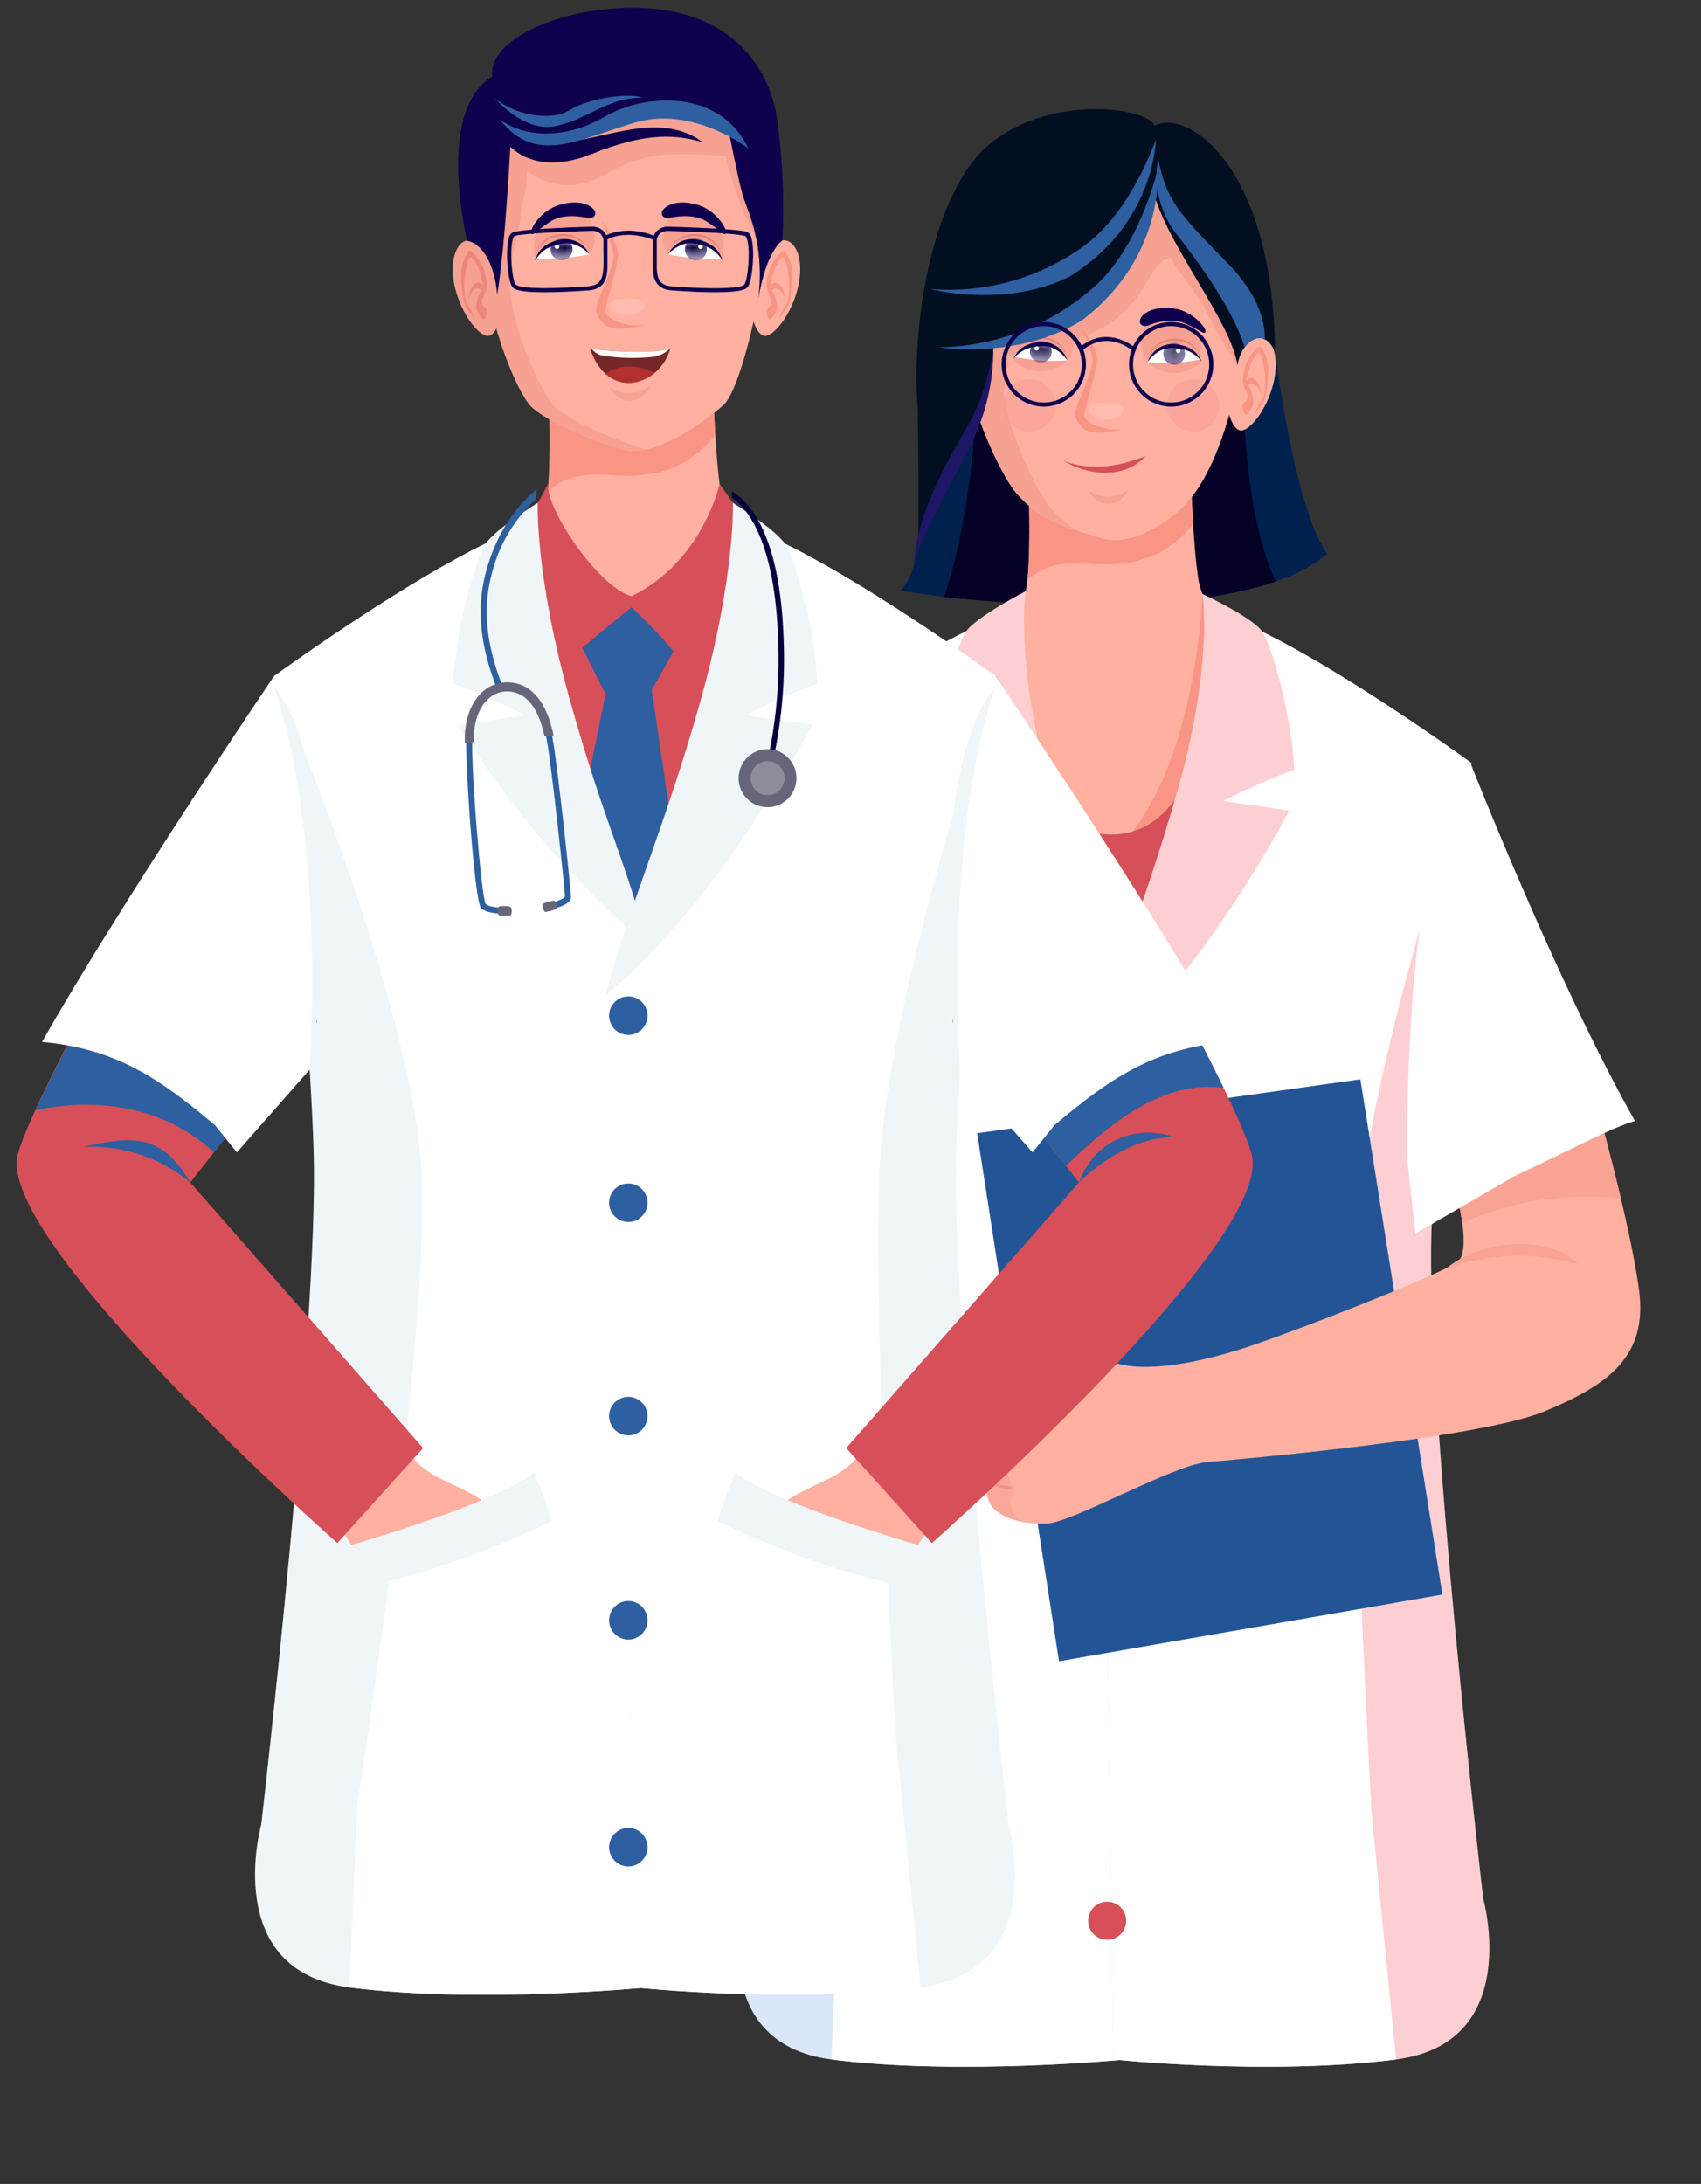 <svg width="134" height="172" viewBox="0 0 134 172" fill="none" xmlns="http://www.w3.org/2000/svg">
<rect x="0" y="0" width="134" height="172" fill="#333333" stroke="none"/>
<path d="M100.445 27.735C100.445 27.735 101.894 39.776 104.551 43.633C97.712 49.445 76.87 47.346 73.892 46.941L70.915 46.539C70.915 46.539 73.412 44.661 72.768 34.096C72.124 23.532 74.617 19.498 76.146 19.647C77.674 19.796 80.972 14.241 80.972 14.241C80.972 14.241 90.873 7.803 100.445 27.735Z" fill="#00214D"/>
<path d="M100.499 45.792C97.981 40.458 98.009 31.744 98.009 31.744C98.009 31.744 85.263 28.794 76.799 29.986C77.147 33.345 76.107 42.087 74.366 47.016C77.884 47.422 92.127 48.69 100.499 45.792Z" fill="#050026"/>
<path d="M93.805 37.211C93.805 37.211 93.969 42.99 94.409 45.639C94.849 48.289 97.186 49.758 97.186 49.758C97.186 49.758 98.731 68.056 87.718 68.056C77.585 68.056 78.277 49.352 78.277 49.352C78.277 49.352 80.611 48.786 80.931 45.8C81.251 42.814 81.011 37.805 81.011 37.805L93.805 37.211Z" fill="#FFB0A0"/>
<path d="M94.727 46.779C94.727 46.779 94.375 59.471 88.724 66.13C91.274 68.835 94.131 65.648 94.131 65.648C94.131 65.648 96.544 49.376 94.727 46.779Z" fill="#F99585"/>
<path d="M93.986 41.192C93.858 39.085 93.806 37.211 93.806 37.211L81 37.817C81 37.817 81.236 42.706 80.932 45.704C83.997 42.934 86.935 45.704 91.337 43.52C92.113 43.143 93.666 41.907 93.986 41.192Z" fill="#F99585"/>
<path d="M76.54 28.465C76.54 28.384 75.952 26.554 74.824 26.458C73.695 26.361 73.107 28.128 73.623 30.199C74.139 32.27 75.44 33.855 76.128 33.907C76.817 33.959 77.189 32.402 77.189 32.402L76.54 28.465Z" fill="#F7A192"/>
<path d="M75.123 32.659C75.005 32.376 74.837 32.116 74.627 31.893C74.226 31.435 74.102 29.99 74.09 29.167C74.078 28.498 74.287 27.844 74.683 27.305C74.911 27.084 75.847 28.457 75.919 28.874C75.991 29.292 76.259 29.99 75.919 30.632C75.579 31.274 75.719 31.491 75.987 31.728C76.255 31.965 76.059 32.366 75.919 32.571C75.779 32.776 75.575 32.406 75.335 31.985C75.095 31.563 75.527 30.536 75.631 30.379C75.735 30.223 74.927 29.834 74.643 31.182C74.615 30.472 75.139 29.247 75.803 29.978C75.591 28.678 75.219 28.1 74.943 27.831C74.667 27.562 74.483 28.429 74.379 29.28C74.274 30.131 74.338 31.23 74.603 31.511C74.865 31.847 75.043 32.24 75.123 32.659Z" fill="#ED867C"/>
<path d="M97.395 28.465C97.395 28.384 97.984 26.554 99.112 26.458C100.241 26.361 100.829 28.128 100.313 30.199C99.796 32.27 98.496 33.855 97.808 33.907C97.119 33.959 96.747 32.402 96.747 32.402L97.395 28.465Z" fill="#FFB0A0"/>
<path d="M98.874 32.659C98.992 32.376 99.16 32.116 99.37 31.893C99.77 31.435 99.894 29.99 99.906 29.167C99.918 28.498 99.71 27.844 99.314 27.305C99.086 27.084 98.149 28.457 98.077 28.874C98.005 29.292 97.737 29.99 98.077 30.632C98.418 31.274 98.278 31.491 98.009 31.728C97.741 31.965 97.937 32.366 98.077 32.571C98.218 32.776 98.421 32.406 98.662 31.985C98.902 31.563 98.47 30.536 98.365 30.379C98.261 30.223 99.07 29.834 99.354 31.182C99.382 30.472 98.858 29.247 98.193 29.978C98.406 28.678 98.778 28.1 99.054 27.831C99.33 27.562 99.514 28.429 99.618 29.28C99.722 30.131 99.658 31.23 99.394 31.511C99.132 31.847 98.953 32.24 98.874 32.659Z" fill="#F99585"/>
<path d="M76.512 16.898C76.512 16.898 76.832 24.163 76.296 27.658C75.76 31.154 78.837 37.291 79.866 38.596C81.802 41.072 84.448 41.699 86.809 42.401C89.17 43.103 92.512 40.996 93.988 39.017C96.49 35.666 97.59 29.862 97.698 28.357C97.806 26.852 96.358 20.289 96.626 16.468C96.894 12.647 89.118 11.732 84.932 12.378C80.746 13.024 76.464 15.501 76.512 16.898Z" fill="#FFB0A0"/>
<path d="M82.608 39.824C81.576 38.507 78.498 32.382 79.038 28.886C79.579 25.39 79.25 18.125 79.25 18.125C79.202 16.729 83.488 14.252 87.674 13.606C90.235 13.251 92.84 13.387 95.35 14.007C93.013 12.261 88.003 11.892 84.945 12.366C80.763 13.012 76.477 15.488 76.541 16.885C76.541 16.885 76.861 24.15 76.325 27.646C75.789 31.142 78.866 37.279 79.895 38.584C81.303 40.386 83.096 41.205 84.861 41.794C83.997 41.28 83.234 40.612 82.608 39.824Z" fill="#F7A192"/>
<g opacity="0.31">
<path d="M96.047 31.932C96.048 32.341 95.928 32.741 95.702 33.082C95.476 33.422 95.154 33.688 94.778 33.845C94.401 34.002 93.987 34.043 93.586 33.964C93.186 33.885 92.819 33.688 92.53 33.399C92.242 33.11 92.045 32.742 91.965 32.341C91.885 31.94 91.926 31.524 92.082 31.146C92.237 30.768 92.502 30.445 92.841 30.218C93.18 29.991 93.578 29.869 93.986 29.869C94.532 29.869 95.056 30.086 95.442 30.473C95.828 30.86 96.046 31.385 96.047 31.932Z" fill="#F49292"/>
</g>
<g opacity="0.31">
<path d="M81.112 34.004C82.251 34.004 83.173 33.078 83.173 31.936C83.173 30.795 82.251 29.869 81.112 29.869C79.974 29.869 79.051 30.795 79.051 31.936C79.051 33.078 79.974 34.004 81.112 34.004Z" fill="#F49292"/>
</g>
<path d="M90.4 28.518C90.026 27.993 89.856 27.349 89.924 26.707C90.064 25.692 90.348 24.865 92.097 25.102C93.845 25.339 94.898 25.648 94.55 28.341C94.194 27.887 93.165 28.192 92.449 28.1C91.732 28.008 90.4 28.518 90.4 28.518Z" fill="#F7A192"/>
<path d="M84.082 28.381C84.276 28.152 84.419 27.884 84.504 27.596C84.588 27.308 84.61 27.005 84.57 26.707C84.426 25.691 84.146 24.865 82.397 25.101C80.648 25.338 79.596 25.434 79.932 28.128C80.288 27.674 81.328 28.192 82.045 28.1C82.734 28.09 83.421 28.185 84.082 28.381Z" fill="#F7A192"/>
<path d="M96.624 16.468C96.636 16.277 96.628 16.087 96.6 15.898C95.794 14.815 94.807 13.881 93.683 13.136C91.106 12.161 87.396 11.996 84.93 12.378C80.749 13.024 76.462 15.501 76.526 16.897C76.526 16.897 76.847 24.162 76.31 27.658C76.244 28.137 76.231 28.621 76.27 29.103C76.358 29.685 76.442 30.251 76.526 30.793C76.802 31.977 77.173 33.136 77.635 34.261C78.767 32.379 79.386 30.233 79.432 28.035C82.077 27.778 84.644 26.995 86.984 25.732C90.485 23.725 90.529 20.441 92.278 20.313C92.398 20.959 94.463 23.235 95.311 25.049C95.943 26.348 96.672 27.598 97.493 28.786C97.493 28.786 97.493 27.474 97.448 25.74C97.092 23.054 96.44 19.105 96.624 16.468Z" fill="#F7A192"/>
<path d="M79.807 28.268C79.807 28.268 80.207 28.983 81.612 29.223C82.06 29.274 82.514 29.225 82.941 29.079C83.368 28.934 83.757 28.695 84.081 28.381L81.532 27.927L80.151 27.855C80.014 27.972 79.898 28.112 79.807 28.268Z" fill="#F7A192"/>
<path d="M94.661 28.405C94.661 28.405 94.26 29.119 92.856 29.36C92.408 29.411 91.955 29.362 91.529 29.216C91.103 29.07 90.714 28.832 90.391 28.517L92.936 28.064L94.317 27.991C94.453 28.109 94.57 28.249 94.661 28.405Z" fill="#F7A192"/>
<path d="M90.398 25.659C90.398 25.659 92.07 24.892 93.359 25.47C94.648 26.048 94.844 26.381 94.96 26.141C95.076 25.9 94.015 24.487 92.427 24.286C90.838 24.086 90.025 24.688 89.845 25.089C89.665 25.49 89.974 25.775 90.398 25.659Z" fill="#0E004D"/>
<path d="M84.099 25.471C84.099 25.471 82.33 24.965 81.142 25.732C79.953 26.498 79.817 26.863 79.653 26.643C79.489 26.422 80.337 24.865 81.878 24.423C83.419 23.982 84.303 24.463 84.551 24.825C84.799 25.186 84.531 25.503 84.099 25.471Z" fill="#0E004D"/>
<path d="M90.401 28.517C90.589 28.14 90.878 27.823 91.236 27.602C91.593 27.381 92.005 27.264 92.426 27.265C92.841 27.242 93.255 27.327 93.628 27.513C94.001 27.699 94.319 27.978 94.551 28.325C94.551 28.325 93.526 28.505 92.59 28.569C91.86 28.598 91.129 28.581 90.401 28.517Z" fill="white"/>
<mask id="mask0_796_22800" style="mask-type:luminance" maskUnits="userSpaceOnUse" x="90" y="27" width="5" height="2">
<path d="M90.397 28.517C90.585 28.14 90.874 27.823 91.232 27.602C91.59 27.381 92.002 27.264 92.422 27.265C92.838 27.242 93.252 27.327 93.624 27.513C93.997 27.699 94.315 27.979 94.547 28.325C94.547 28.325 93.523 28.505 92.586 28.57C91.856 28.598 91.125 28.581 90.397 28.517Z" fill="white"/>
</mask>
<g mask="url(#mask0_796_22800)">
<path d="M93.341 27.71C93.373 27.877 93.354 28.05 93.287 28.206C93.22 28.363 93.109 28.496 92.967 28.588C92.825 28.681 92.659 28.73 92.489 28.728C92.32 28.726 92.154 28.673 92.015 28.577C91.875 28.481 91.767 28.345 91.704 28.187C91.641 28.029 91.626 27.856 91.662 27.69C91.697 27.523 91.781 27.371 91.903 27.253C92.024 27.134 92.178 27.055 92.345 27.024C92.455 27.003 92.569 27.004 92.678 27.027C92.788 27.051 92.893 27.096 92.985 27.159C93.078 27.223 93.157 27.305 93.218 27.399C93.279 27.494 93.321 27.599 93.341 27.71Z" fill="#0E004D"/>
<path d="M92.905 27.782C92.918 27.86 92.907 27.939 92.875 28.011C92.843 28.082 92.79 28.142 92.724 28.184C92.658 28.226 92.581 28.248 92.503 28.247C92.425 28.245 92.349 28.221 92.284 28.177C92.22 28.133 92.169 28.07 92.14 27.998C92.11 27.925 92.102 27.845 92.117 27.768C92.132 27.692 92.169 27.621 92.224 27.565C92.279 27.509 92.349 27.47 92.425 27.453C92.478 27.442 92.533 27.441 92.587 27.451C92.64 27.462 92.691 27.483 92.736 27.514C92.781 27.545 92.819 27.584 92.848 27.631C92.877 27.677 92.897 27.728 92.905 27.782Z" fill="#05002D"/>
<path d="M93 27.59C93.007 27.625 93.003 27.661 92.989 27.694C92.975 27.727 92.951 27.755 92.921 27.775C92.891 27.794 92.856 27.804 92.821 27.804C92.785 27.803 92.75 27.792 92.721 27.772C92.692 27.751 92.669 27.723 92.656 27.689C92.643 27.656 92.64 27.619 92.647 27.584C92.655 27.549 92.673 27.518 92.699 27.493C92.725 27.468 92.757 27.451 92.792 27.445C92.815 27.441 92.839 27.441 92.862 27.446C92.885 27.45 92.907 27.46 92.927 27.473C92.946 27.487 92.963 27.504 92.975 27.524C92.988 27.544 92.997 27.566 93 27.59Z" fill="white"/>
</g>
<path d="M90.401 28.517C90.55 28.089 90.831 27.72 91.201 27.461C91.586 27.194 92.052 27.07 92.518 27.112C92.972 27.128 93.417 27.252 93.814 27.473C94.01 27.591 94.183 27.741 94.327 27.919C94.464 28.092 94.581 28.28 94.675 28.481C94.408 28.147 94.074 27.873 93.695 27.678C93.315 27.514 92.907 27.424 92.494 27.413C92.09 27.375 91.685 27.459 91.329 27.654C90.959 27.868 90.642 28.163 90.401 28.517Z" fill="#0E004D"/>
<path d="M90.513 28.035C90.644 27.643 90.9 27.305 91.242 27.072C91.584 26.83 91.988 26.691 92.406 26.671C92.823 26.646 93.238 26.736 93.607 26.932C93.973 27.122 94.265 27.428 94.439 27.803C94.221 27.469 93.913 27.204 93.551 27.04C93.194 26.881 92.804 26.81 92.414 26.831C92.025 26.847 91.645 26.959 91.31 27.156C90.969 27.371 90.694 27.675 90.513 28.035Z" fill="#DD857A"/>
<path d="M84.082 28.381C83.901 28.001 83.618 27.679 83.264 27.452C82.911 27.225 82.501 27.102 82.081 27.096C81.666 27.065 81.251 27.142 80.875 27.32C80.499 27.498 80.175 27.771 79.936 28.112C79.936 28.112 80.96 28.312 81.897 28.393C82.625 28.436 83.355 28.432 84.082 28.381Z" fill="white"/>
<mask id="mask1_796_22800" style="mask-type:luminance" maskUnits="userSpaceOnUse" x="79" y="27" width="6" height="2">
<path d="M84.084 28.38C83.903 28 83.62 27.678 83.267 27.451C82.913 27.224 82.503 27.101 82.083 27.096C81.669 27.064 81.253 27.141 80.877 27.319C80.501 27.497 80.177 27.77 79.938 28.111C79.938 28.111 80.963 28.312 81.899 28.392C82.627 28.436 83.357 28.432 84.084 28.38Z" fill="white"/>
</mask>
<g mask="url(#mask1_796_22800)">
<path d="M81.156 27.521C81.123 27.687 81.139 27.86 81.203 28.017C81.267 28.174 81.376 28.309 81.516 28.404C81.657 28.499 81.822 28.55 81.991 28.551C82.16 28.552 82.326 28.502 82.467 28.409C82.609 28.315 82.719 28.182 82.785 28.026C82.85 27.869 82.868 27.697 82.837 27.53C82.805 27.363 82.724 27.21 82.605 27.089C82.486 26.968 82.335 26.885 82.169 26.851C81.946 26.806 81.714 26.851 81.525 26.977C81.335 27.102 81.203 27.298 81.156 27.521Z" fill="#0E004D"/>
<path d="M81.592 27.61C81.58 27.663 81.578 27.718 81.588 27.771C81.597 27.825 81.618 27.876 81.648 27.922C81.678 27.967 81.717 28.006 81.762 28.036C81.808 28.066 81.859 28.086 81.912 28.095C82.018 28.117 82.129 28.096 82.219 28.036C82.309 27.976 82.373 27.883 82.394 27.776C82.416 27.67 82.395 27.559 82.335 27.468C82.275 27.378 82.182 27.314 82.076 27.293C82.023 27.28 81.969 27.279 81.916 27.288C81.862 27.298 81.812 27.318 81.766 27.347C81.721 27.377 81.682 27.416 81.652 27.461C81.622 27.506 81.602 27.556 81.592 27.61Z" fill="#05002D"/>
<path d="M81.488 27.405C81.483 27.428 81.483 27.452 81.487 27.476C81.491 27.499 81.5 27.521 81.513 27.541C81.526 27.561 81.543 27.578 81.563 27.591C81.583 27.604 81.605 27.613 81.628 27.617C81.675 27.627 81.724 27.618 81.763 27.591C81.803 27.565 81.831 27.524 81.84 27.477C81.85 27.43 81.84 27.382 81.814 27.342C81.788 27.302 81.747 27.274 81.7 27.264C81.654 27.255 81.605 27.264 81.565 27.291C81.526 27.317 81.498 27.358 81.488 27.405Z" fill="white"/>
</g>
<path d="M84.081 28.381C83.94 27.951 83.667 27.578 83.301 27.313C82.921 27.039 82.459 26.907 81.992 26.94C81.538 26.945 81.091 27.061 80.692 27.277C80.494 27.391 80.317 27.537 80.167 27.71C80.029 27.884 79.908 28.071 79.807 28.268C80.083 27.946 80.422 27.685 80.804 27.502C81.185 27.347 81.593 27.265 82.004 27.261C82.407 27.23 82.81 27.321 83.161 27.522C83.526 27.738 83.84 28.031 84.081 28.381Z" fill="#0E004D"/>
<path d="M83.978 27.899C83.853 27.505 83.605 27.161 83.27 26.92C82.928 26.68 82.526 26.541 82.109 26.518C81.695 26.488 81.281 26.57 80.909 26.755C80.539 26.94 80.241 27.242 80.06 27.614C80.286 27.285 80.599 27.026 80.965 26.867C81.323 26.713 81.713 26.648 82.101 26.679C82.491 26.703 82.869 26.823 83.202 27.028C83.535 27.242 83.804 27.543 83.978 27.899Z" fill="#DD857A"/>
<path d="M85.703 38.563C85.703 38.563 87.027 39.795 88.904 38.563C88.116 40.177 86.287 39.916 85.703 38.563Z" fill="#F7A192"/>
<path d="M85.106 25.671C85.106 25.671 86.35 27.209 86.406 28.172C86.462 29.135 85.466 32.009 85.414 32.663C85.362 33.317 87.014 33.984 88.495 33.811C86.19 34.245 85.518 34.172 84.894 33.197C84.269 32.222 85.43 31.355 86.094 28.477C86.138 27.915 85.106 25.671 85.106 25.671Z" fill="#F99585"/>
<path d="M88.497 32.262C88.497 32.695 87.893 33.065 87.144 33.065C86.396 33.065 85.788 32.715 85.788 32.262C85.788 31.808 86.396 31.724 87.144 31.724C87.893 31.724 88.497 31.832 88.497 32.262Z" fill="#FFBBB0"/>
<path d="M90.952 9.901C90.308 8.368 82.34 7.397 77.674 11.595C73.708 15.163 71.715 24.796 72.303 32.366V32.386C72.375 36.605 72.347 43.243 72.347 43.243C72.347 43.243 72.347 40.51 75.389 36.312C77.754 33.049 78.19 28.934 78.262 27.265C89.788 26.245 90.952 15.388 90.952 15.388C92.153 19.558 96.983 25.37 97.491 28.786C97.707 26.984 99.524 25.539 100.445 27.734C100.293 13.048 93.525 8.517 90.952 9.901Z" fill="#020F21"/>
<path d="M91.233 12.491C91.036 13.57 91.077 14.681 91.354 15.743C91.63 16.805 92.136 17.794 92.834 18.64C94.947 21.321 97.276 24.765 98.037 27.333C98.477 26.743 99.097 26.442 99.637 26.747C99.669 25.571 99.293 23.36 96.708 20.727C92.89 16.821 91.89 15.826 91.233 12.491Z" fill="#2D5FA1"/>
<path d="M83.694 36.235C83.694 36.235 86.154 37.586 90.232 35.924C88.525 37.84 85.471 37.389 83.694 36.235Z" fill="#D74F58"/>
<path d="M91.217 13.261C91.217 13.261 91.862 20.181 85.262 25.206C81.144 27.791 76.142 27.638 73.945 27.361C78.525 27.288 82.923 25.551 86.323 22.473C89.888 19.205 91.217 13.261 91.217 13.261Z" fill="#2D5FA1"/>
<path d="M91.061 10.961C91.061 10.961 91.009 17.628 84.23 21.798C80.052 23.865 75.293 23.235 73.221 22.757C77.599 23.132 81.965 21.9 85.506 19.29C89.224 16.504 91.061 10.961 91.061 10.961Z" fill="#2D5FA1"/>
<path d="M78.251 27.51C78.255 30.073 77.667 32.602 76.534 34.899C74.641 38.732 72.46 42.349 71.98 44.596C72.108 42.044 72.992 39.579 74.641 36.392C76.29 33.205 77.394 32.342 78.251 27.51Z" fill="#201668"/>
<path d="M92.261 32.025C91.605 32.025 90.962 31.83 90.416 31.464C89.87 31.098 89.444 30.577 89.193 29.969C88.941 29.36 88.876 28.69 89.004 28.044C89.132 27.398 89.448 26.804 89.913 26.338C90.377 25.872 90.969 25.555 91.614 25.426C92.258 25.298 92.926 25.364 93.533 25.616C94.14 25.868 94.658 26.295 95.023 26.843C95.388 27.391 95.583 28.035 95.583 28.694C95.582 29.577 95.232 30.424 94.609 31.048C93.986 31.673 93.142 32.024 92.261 32.025ZM92.261 25.683C91.668 25.683 91.087 25.859 90.593 26.189C90.099 26.519 89.713 26.989 89.486 27.539C89.258 28.089 89.198 28.694 89.313 29.279C89.429 29.863 89.714 30.4 90.134 30.821C90.553 31.242 91.088 31.529 91.671 31.646C92.253 31.762 92.856 31.703 93.405 31.475C93.954 31.248 94.423 30.862 94.753 30.367C95.083 29.872 95.259 29.289 95.259 28.694C95.258 27.896 94.942 27.132 94.38 26.568C93.818 26.004 93.057 25.686 92.261 25.683Z" fill="#0E004D"/>
<path d="M82.228 32.025C81.571 32.025 80.929 31.83 80.383 31.464C79.837 31.098 79.411 30.577 79.159 29.969C78.908 29.36 78.842 28.69 78.97 28.044C79.099 27.398 79.415 26.804 79.879 26.338C80.344 25.872 80.936 25.555 81.58 25.426C82.224 25.298 82.892 25.364 83.499 25.616C84.106 25.868 84.625 26.295 84.99 26.843C85.355 27.391 85.55 28.035 85.55 28.694C85.549 29.577 85.198 30.424 84.576 31.048C83.953 31.673 83.109 32.024 82.228 32.025ZM82.228 25.683C81.634 25.683 81.054 25.859 80.559 26.189C80.065 26.519 79.68 26.989 79.452 27.539C79.225 28.089 79.165 28.694 79.28 29.279C79.395 29.863 79.681 30.4 80.1 30.821C80.52 31.242 81.055 31.529 81.637 31.646C82.219 31.762 82.823 31.703 83.372 31.475C83.921 31.248 84.389 30.862 84.719 30.367C85.049 29.872 85.225 29.289 85.225 28.694C85.225 27.896 84.909 27.132 84.347 26.568C83.785 26.004 83.023 25.686 82.228 25.683Z" fill="#0E004D"/>
<path d="M85.232 27.63L85.024 27.385C87.217 25.483 89.426 27.385 89.426 27.385L89.214 27.63C89.146 27.558 87.213 25.912 85.232 27.63Z" fill="#0E004D"/>
<path d="M80.285 48.14L77.603 52.154C77.603 52.154 80.805 84.22 88.921 87.985C97.449 67.972 98.749 51.078 98.749 51.078L95.84 48.927C95.84 48.927 96.212 65.728 87.488 65.728C79.084 65.74 80.285 48.14 80.285 48.14Z" fill="#D74F58"/>
<path d="M59.59 60.081C59.59 60.081 73.321 50.075 79.972 48.14C79.328 60.406 87.576 80.419 87.576 80.419L88.704 162.195C88.704 162.195 75.562 163.487 65.493 162.195C55.424 160.902 58.626 149.499 58.626 149.499C58.626 149.499 63.132 110.546 62.704 96.992C62.276 83.437 59.59 60.081 59.59 60.081Z" fill="#DAE7F9"/>
<path d="M59.591 60.081C59.591 60.081 73.321 50.075 79.972 48.14C79.328 60.406 87.576 80.419 87.576 80.419L88.705 162.195C88.705 162.195 75.562 163.487 65.493 162.195L66.102 148.046C66.102 148.046 71.58 112.97 71.152 99.412C70.724 85.853 59.591 60.081 59.591 60.081Z" fill="white"/>
<path d="M115.903 60.081C115.903 60.081 102.156 50.075 95.493 48.14C96.133 60.406 86.585 80.419 86.585 80.419L87.713 162.195C87.713 162.195 99.891 163.487 109.976 162.195C120.061 160.902 116.839 149.499 116.839 149.499C116.839 149.499 112.333 110.546 112.765 96.992C113.198 83.437 115.903 60.081 115.903 60.081Z" fill="#FDCFD2"/>
<path d="M115.903 60.081C115.903 60.081 102.156 50.075 95.493 48.14C96.133 60.406 86.585 80.419 86.585 80.419L87.713 162.195C87.713 162.195 99.891 163.487 109.976 162.195L108.043 142.668C108.043 142.668 106.326 112.537 106.754 98.982C107.183 85.428 115.903 60.081 115.903 60.081Z" fill="white"/>
<path d="M94.728 46.779C94.728 46.779 98.71 48.634 99.442 49.754C100.175 50.873 101.675 55.931 101.967 60.615C100.052 61.324 98.181 62.15 96.365 63.087L101.567 63.842C101.567 63.842 94.62 77.264 85.448 84.93C87.132 78.295 90.114 71.685 92.851 61.931C95.588 52.178 94.728 46.779 94.728 46.779Z" fill="#FDCFD2"/>
<path d="M80.804 46.555C80.804 46.555 76.802 48.634 76.086 49.766C75.37 50.898 73.849 55.943 73.557 60.627C75.472 61.336 77.344 62.162 79.159 63.099L73.957 63.854C73.957 63.854 79.54 73.363 88.712 81.029C87.027 74.394 85.41 71.709 82.673 61.944C79.936 52.178 80.804 46.555 80.804 46.555Z" fill="#FDCFD2"/>
<path d="M88.717 86.5C88.718 86.797 88.631 87.088 88.466 87.335C88.302 87.583 88.069 87.776 87.795 87.89C87.521 88.004 87.22 88.034 86.929 87.976C86.639 87.918 86.372 87.775 86.162 87.565C85.952 87.355 85.81 87.087 85.752 86.796C85.695 86.504 85.725 86.202 85.838 85.927C85.952 85.653 86.145 85.418 86.391 85.254C86.638 85.089 86.928 85.002 87.224 85.003C87.62 85.003 88 85.16 88.28 85.441C88.56 85.722 88.717 86.103 88.717 86.5Z" fill="#D74F58"/>
<path d="M88.717 101.07C88.718 101.367 88.631 101.658 88.466 101.905C88.302 102.152 88.069 102.346 87.795 102.46C87.521 102.574 87.22 102.604 86.929 102.546C86.639 102.488 86.372 102.345 86.162 102.135C85.952 101.925 85.81 101.657 85.752 101.365C85.695 101.074 85.725 100.772 85.838 100.497C85.952 100.223 86.145 99.988 86.391 99.824C86.638 99.659 86.928 99.572 87.224 99.572C87.42 99.572 87.615 99.611 87.796 99.686C87.977 99.762 88.141 99.872 88.28 100.011C88.418 100.15 88.528 100.315 88.603 100.497C88.678 100.678 88.717 100.873 88.717 101.07Z" fill="#D74F58"/>
<path d="M88.717 117.69C88.718 117.987 88.631 118.278 88.466 118.526C88.302 118.773 88.069 118.966 87.795 119.08C87.521 119.194 87.22 119.225 86.929 119.167C86.639 119.109 86.372 118.966 86.162 118.756C85.952 118.546 85.81 118.278 85.752 117.986C85.695 117.695 85.725 117.392 85.838 117.118C85.952 116.843 86.145 116.609 86.391 116.444C86.638 116.28 86.928 116.192 87.224 116.193C87.62 116.194 87.999 116.352 88.279 116.633C88.558 116.913 88.716 117.294 88.717 117.69Z" fill="#D74F58"/>
<path d="M88.717 151.265C88.718 151.563 88.631 151.853 88.466 152.101C88.302 152.348 88.069 152.541 87.795 152.656C87.521 152.77 87.22 152.8 86.929 152.742C86.639 152.684 86.372 152.541 86.162 152.331C85.952 152.121 85.81 151.853 85.752 151.561C85.695 151.27 85.725 150.968 85.838 150.693C85.952 150.419 86.145 150.184 86.391 150.02C86.638 149.855 86.928 149.768 87.224 149.768C87.62 149.768 88 149.926 88.28 150.207C88.56 150.488 88.717 150.868 88.717 151.265Z" fill="#D74F58"/>
<path d="M76.979 89.249L83.426 130.835L113.628 125.581L107.165 85.002L76.979 89.249Z" fill="#235596"/>
<path d="M125.671 86.564C125.671 86.564 128.472 96.514 129.125 101.656C129.777 106.797 126.783 109.037 121.657 111.16C116.531 113.283 97.769 114.921 95.092 115.146C92.415 115.371 84.467 119.918 82.462 119.99C80.457 120.063 78.46 119.469 77.928 118.277C77.396 117.084 77.928 116.358 77.928 116.358C77.514 116.063 77.227 115.622 77.126 115.124C77.024 114.625 77.115 114.107 77.38 113.673C76.599 112.22 77.464 111.265 77.464 111.265C76.991 109.892 79.064 108.704 79.993 108.676C80.157 109.406 80.245 109.936 80.245 109.936C81.057 109.852 81.861 109.698 82.646 109.474C83.567 109.165 81.754 108.383 80.861 108.33C79.969 108.278 78.86 108.636 77.964 108.134C77.067 107.632 76.627 106.316 77.324 106.231C78.02 106.147 78.924 106.259 81.113 106.039C83.302 105.818 84.959 106.231 87.576 107.243C90.194 108.254 94.964 107.243 98.974 105.846C102.984 104.449 111.84 101.029 114.694 99.488C116.41 98.553 113.945 91.132 113.945 91.132L125.671 86.564Z" fill="#FFB0A0"/>
<path d="M77.251 106.207C77.141 106.436 77.097 106.692 77.123 106.945C77.187 107.302 78.796 107.206 79.124 107.218C79.452 107.23 79.3 106.484 79.524 106.167C78.768 106.07 78.003 106.084 77.251 106.207Z" fill="#FFC2B8"/>
<path opacity="0.69" d="M79.993 108.683C79.076 108.711 76.991 109.887 77.464 111.272C77.464 111.272 76.599 112.219 77.379 113.68C77.115 114.114 77.024 114.633 77.125 115.132C77.227 115.63 77.514 116.071 77.928 116.366C77.928 116.366 77.407 117.092 77.928 118.284C78.384 119.332 79.993 119.922 81.742 119.994C80.337 119.918 79.917 119.565 79.653 118.702C79.368 117.758 80.213 117.546 79.853 117.096C78.792 115.776 80.041 115.214 79.653 114.688C79.084 113.925 79.056 113.484 79.32 113.026C79.549 112.625 79.693 112.597 79.485 111.858C79.196 110.831 80.245 109.944 80.245 109.944C80.245 109.944 80.157 109.414 79.993 108.683Z" fill="#F9A395"/>
<path d="M77.485 111.268C77.918 111.547 78.4 111.742 78.906 111.842C79.618 111.946 79.658 112.203 79.23 112.203C78.802 112.203 77.761 111.822 77.485 111.268Z" fill="#F29288"/>
<path d="M77.379 113.677C77.786 114.13 78.33 114.436 78.928 114.548C79.632 114.688 79.676 114.909 79.252 114.909C78.828 114.909 77.603 114.391 77.379 113.677Z" fill="#F29288"/>
<path d="M77.927 116.358C78.221 116.709 78.638 116.933 79.092 116.984C79.808 117.032 79.868 117.237 79.444 117.237C79.13 117.275 78.813 117.209 78.539 117.051C78.266 116.893 78.051 116.649 77.927 116.358Z" fill="#F29288"/>
<path d="M127.679 94.383C126.715 90.305 125.678 86.564 125.678 86.564L113.952 91.136C114.506 92.839 114.925 94.584 115.205 96.353C118.951 94.555 123.333 93.961 127.679 94.383Z" fill="#F9A395"/>
<path d="M113.944 99.877C117.28 98.701 120.898 98.594 124.297 99.572C122.524 97.537 117.27 97.22 113.944 99.877Z" fill="#F9A395"/>
<path d="M111.5 97.152L110.904 91.733C110.904 91.733 110.212 67.695 115.83 60.081C115.83 60.081 122.61 77.34 128.797 88.285C126.796 88.888 124.763 90.052 119.292 92.64L111.5 97.152Z" fill="white"/>
<path d="M56.16 30.151C56.16 30.151 56.326 35.995 56.771 38.673C57.216 41.351 59.579 42.837 59.579 42.837C59.579 42.837 54.497 47.906 50.005 48.559C45.514 49.212 40.46 42.439 40.46 42.439C40.46 42.439 42.819 41.867 43.143 38.847C43.466 35.828 43.224 30.763 43.224 30.763L56.16 30.151Z" fill="#FFB0A0"/>
<path d="M56.342 34.176C56.217 32.046 56.16 30.151 56.16 30.151L43.212 30.763C43.212 30.763 43.451 35.706 43.143 38.738C46.243 35.938 49.213 38.738 53.664 36.53C54.449 36.149 56.019 34.899 56.342 34.176Z" fill="#F99585"/>
<path d="M38.672 9.612C38.672 9.612 38.996 16.957 38.454 20.492C37.911 24.027 40.623 30.764 41.816 31.981C43.01 33.199 46.696 34.7 49.1 35.41C51.503 36.121 55.501 33.231 56.966 31.928C58.431 30.626 60.001 22.732 60.11 21.21C60.219 19.689 58.754 13.053 59.025 9.19C59.296 5.326 51.434 4.401 47.202 5.054C42.969 5.708 38.624 8.2 38.672 9.612Z" fill="#FFB0A0"/>
<path d="M52.633 20.021C52.456 19.801 52.328 19.546 52.258 19.272C52.189 18.998 52.178 18.712 52.228 18.434C52.374 17.411 52.657 16.571 54.426 16.811C56.194 17.05 57.258 17.813 56.918 20.532C56.558 20.078 55.506 19.936 54.782 19.842C54.061 19.819 53.34 19.879 52.633 20.021Z" fill="#F7A192"/>
<path d="M46.427 20.021C46.604 19.801 46.732 19.546 46.801 19.272C46.871 18.998 46.882 18.712 46.831 18.434C46.686 17.411 46.402 16.571 44.634 16.811C42.866 17.05 41.802 17.813 42.142 20.532C42.502 20.078 43.554 19.936 44.278 19.842C44.999 19.819 45.72 19.879 46.427 20.021Z" fill="#F7A192"/>
<path d="M43.66 31.981C42.466 30.784 39.407 23.97 40.297 20.504C41.831 14.518 41.062 12.221 41.062 12.221C41.014 10.809 44.797 5.708 49.029 5.054C49.638 4.965 50.252 4.908 50.867 4.884C49.636 4.825 48.404 4.882 47.184 5.054C42.956 5.708 38.622 8.212 38.687 9.624C38.687 9.624 39.011 16.97 38.468 20.504C37.926 24.039 40.621 30.764 41.815 31.981C43.008 33.199 46.695 34.7 49.098 35.41C49.693 35.563 50.316 35.563 50.911 35.41C48.507 34.676 44.846 33.162 43.66 31.981Z" fill="#F7A192"/>
<path d="M60.255 20.512C60.255 20.512 59.499 18.612 58.637 16.778C57.985 15.327 57.493 13.808 57.172 12.249C53.389 12.127 51.192 11.717 47.651 13.759C44.11 15.8 41.509 13.43 41.509 13.43C41.509 17.391 38.798 20.954 38.798 20.954C38.798 20.954 37.337 16.084 37.551 14.002C37.766 11.92 38.705 6.21 42.407 5.11C46.109 4.011 52.414 3.966 54.813 5.11C57.212 6.255 59.669 8.86 59.693 10.248C59.717 11.636 60.255 20.512 60.255 20.512Z" fill="#F7A192"/>
<path d="M38.805 20.955C38.805 20.873 38.21 19.023 37.069 18.925C35.928 18.828 35.333 20.61 35.855 22.704C36.377 24.798 37.692 26.405 38.388 26.458C39.084 26.51 39.46 24.936 39.46 24.936L38.805 20.955Z" fill="#F7A192"/>
<path d="M37.373 25.195C37.254 24.909 37.084 24.646 36.871 24.42C36.466 23.958 36.341 22.497 36.328 21.665C36.317 20.987 36.528 20.324 36.927 19.778C37.158 19.558 38.105 20.942 38.174 21.369C38.242 21.795 38.518 22.497 38.174 23.146C37.83 23.795 37.975 24.015 38.246 24.254C38.518 24.493 38.319 24.899 38.174 25.102C38.028 25.305 37.83 24.936 37.587 24.514C37.344 24.092 37.781 23.049 37.886 22.89C37.992 22.732 37.174 22.338 36.887 23.702C36.859 22.984 37.389 21.746 38.06 22.485C37.846 21.174 37.47 20.585 37.19 20.317C36.911 20.049 36.725 20.918 36.62 21.782C36.515 22.647 36.579 23.755 36.846 24.039C37.111 24.377 37.291 24.773 37.373 25.195Z" fill="#ED867C"/>
<path d="M59.894 20.955C59.894 20.873 60.489 19.023 61.63 18.925C62.771 18.828 63.366 20.61 62.844 22.704C62.322 24.798 61.007 26.405 60.311 26.458C59.615 26.51 59.239 24.936 59.239 24.936L59.894 20.955Z" fill="#FFB0A0"/>
<path d="M61.376 25.195C61.495 24.909 61.665 24.646 61.878 24.42C62.282 23.958 62.408 22.497 62.42 21.665C62.431 20.987 62.221 20.324 61.821 19.778C61.59 19.558 60.644 20.942 60.571 21.369C60.498 21.795 60.227 22.497 60.571 23.146C60.915 23.795 60.773 24.015 60.502 24.254C60.231 24.493 60.429 24.899 60.571 25.102C60.712 25.305 60.919 24.936 61.162 24.514C61.404 24.092 60.967 23.049 60.862 22.89C60.757 22.732 61.574 22.338 61.862 23.702C61.89 22.984 61.36 21.746 60.688 22.485C60.903 21.174 61.279 20.585 61.558 20.317C61.837 20.049 62.023 20.918 62.129 21.782C62.234 22.647 62.169 23.755 61.902 24.039C61.636 24.376 61.455 24.773 61.376 25.195Z" fill="#F99585"/>
<path d="M40.243 10.756C40.243 10.918 39.81 19.429 39.17 23.195C38.915 20.374 37.742 19.104 36.791 18.962C36.459 17.339 34.602 8.577 38.778 6.02C38.401 3.086 44.419 0.363 50.711 0.635C57.003 0.907 60.527 4.66 61.231 9.449C61.66 12.594 61.795 15.772 61.636 18.942C61.636 18.942 60.381 19.688 59.746 23.507C60.26 18.832 58.799 16.576 58.419 15.05C58.038 13.524 57.436 10.472 57.436 10.472C56.626 9.328 51.633 8.443 47.838 10.2C45.439 11.232 42.765 11.428 40.243 10.756Z" fill="#0E004D"/>
<path d="M39.768 9.356C39.768 9.356 40.678 11.41 44.146 11.219C47.614 11.028 51.931 8.662 55.403 11.219C53.38 10.606 50.98 10.363 46.614 12.128C42.248 13.893 39.889 11.746 39.456 10.415C39.023 9.084 39.768 9.356 39.768 9.356Z" fill="#0E004D"/>
<path d="M58.949 11.69C58.949 11.69 54.587 8.289 49.999 9.66C45.41 11.032 42.21 12.992 39.393 9.437C41.675 11.02 44.9 10.805 47.721 9.145C50.541 7.485 56.643 6.82 58.949 11.69Z" fill="#2D5FA1"/>
<path d="M38.964 7.7C38.964 7.7 41.133 10.338 43.601 9.957C46.069 9.575 47.801 7.647 50.621 7.7C49.727 7.319 46.624 7.619 44.896 8.658C43.168 9.697 40.17 8.849 38.964 7.7Z" fill="#2D5FA1"/>
<path d="M52.691 17.185C52.691 17.185 54.48 16.677 55.682 17.453C56.883 18.228 57.021 18.593 57.183 18.37C57.345 18.146 56.495 16.572 54.937 16.125C53.379 15.679 52.485 16.166 52.23 16.531C51.975 16.896 52.255 17.217 52.691 17.185Z" fill="#0E004D"/>
<path d="M46.343 17.184C46.343 17.184 44.554 16.677 43.352 17.452C42.151 18.227 42.013 18.592 41.851 18.369C41.689 18.146 42.539 16.571 44.097 16.125C45.655 15.678 46.549 16.166 46.8 16.531C47.051 16.896 46.78 17.217 46.343 17.184Z" fill="#0E004D"/>
<path d="M52.631 20.021C52.867 19.666 53.198 19.384 53.586 19.208C53.973 19.032 54.402 18.967 54.824 19.023C55.243 19.051 55.648 19.189 55.998 19.421C56.349 19.654 56.633 19.974 56.823 20.35C56.823 20.35 55.771 20.402 54.824 20.35C54.087 20.287 53.354 20.177 52.631 20.021Z" fill="white"/>
<mask id="mask2_796_22800" style="mask-type:luminance" maskUnits="userSpaceOnUse" x="52" y="19" width="5" height="2">
<path d="M52.633 20.022C52.87 19.667 53.201 19.385 53.588 19.209C53.976 19.032 54.405 18.968 54.827 19.023C55.246 19.052 55.65 19.189 56.001 19.422C56.351 19.655 56.635 19.975 56.826 20.35C56.826 20.35 55.773 20.403 54.827 20.35C54.089 20.288 53.357 20.178 52.633 20.022Z" fill="white"/>
</mask>
<g mask="url(#mask2_796_22800)">
<path d="M55.69 19.583C55.7 19.755 55.66 19.926 55.574 20.074C55.488 20.223 55.36 20.343 55.206 20.419C55.052 20.494 54.879 20.522 54.709 20.499C54.539 20.476 54.38 20.403 54.252 20.289C54.123 20.175 54.031 20.025 53.988 19.859C53.944 19.692 53.951 19.517 54.007 19.354C54.063 19.192 54.166 19.05 54.303 18.946C54.44 18.842 54.604 18.781 54.775 18.771C55.004 18.758 55.228 18.836 55.399 18.988C55.571 19.14 55.675 19.354 55.69 19.583Z" fill="#0E004D"/>
<path d="M55.242 19.608C55.242 19.687 55.218 19.764 55.175 19.829C55.132 19.895 55.071 19.947 54.999 19.978C54.928 20.01 54.848 20.02 54.771 20.007C54.693 19.994 54.621 19.959 54.564 19.905C54.506 19.852 54.465 19.783 54.445 19.707C54.426 19.631 54.429 19.551 54.454 19.476C54.479 19.402 54.525 19.336 54.587 19.288C54.648 19.239 54.723 19.209 54.801 19.202C54.857 19.197 54.913 19.204 54.967 19.222C55.02 19.24 55.069 19.269 55.111 19.307C55.152 19.346 55.185 19.392 55.208 19.444C55.231 19.496 55.242 19.552 55.242 19.608Z" fill="#05002D"/>
<path d="M55.366 19.421C55.367 19.445 55.363 19.469 55.355 19.491C55.347 19.514 55.334 19.535 55.318 19.552C55.302 19.57 55.283 19.584 55.261 19.595C55.239 19.605 55.216 19.611 55.192 19.612C55.168 19.614 55.144 19.611 55.121 19.604C55.099 19.596 55.078 19.584 55.06 19.568C55.042 19.552 55.028 19.532 55.017 19.511C55.008 19.489 55.002 19.465 55.002 19.441C55 19.417 55.003 19.393 55.011 19.37C55.018 19.348 55.031 19.326 55.046 19.308C55.062 19.29 55.081 19.276 55.103 19.265C55.124 19.254 55.148 19.248 55.172 19.246C55.22 19.244 55.268 19.261 55.304 19.294C55.341 19.326 55.363 19.372 55.366 19.421Z" fill="white"/>
</g>
<path d="M52.631 20.021C52.836 19.612 53.163 19.277 53.566 19.063C53.986 18.846 54.467 18.78 54.929 18.877C55.383 18.95 55.813 19.131 56.184 19.404C56.365 19.547 56.521 19.72 56.645 19.916C56.759 20.107 56.852 20.309 56.924 20.52C56.694 20.159 56.393 19.85 56.038 19.611C55.676 19.406 55.28 19.269 54.869 19.205C54.464 19.114 54.04 19.148 53.655 19.303C53.267 19.468 52.918 19.712 52.631 20.021Z" fill="#0E004D"/>
<path d="M52.805 19.554C52.987 19.178 53.285 18.87 53.655 18.678C54.029 18.485 54.45 18.402 54.869 18.438C55.288 18.463 55.693 18.604 56.038 18.844C56.384 19.08 56.64 19.426 56.767 19.826C56.586 19.462 56.306 19.158 55.957 18.95C55.62 18.744 55.238 18.623 54.844 18.596C54.452 18.563 54.057 18.629 53.695 18.787C53.335 18.957 53.027 19.222 52.805 19.554Z" fill="#DD857A"/>
<path d="M46.424 20.021C46.189 19.666 45.859 19.384 45.472 19.208C45.085 19.031 44.657 18.967 44.235 19.022C43.816 19.051 43.411 19.189 43.061 19.421C42.711 19.654 42.426 19.974 42.236 20.349C42.236 20.349 43.288 20.402 44.235 20.349C44.971 20.287 45.702 20.177 46.424 20.021Z" fill="white"/>
<mask id="mask3_796_22800" style="mask-type:luminance" maskUnits="userSpaceOnUse" x="42" y="19" width="5" height="2">
<path d="M46.424 20.021C46.189 19.666 45.859 19.384 45.472 19.208C45.085 19.031 44.657 18.967 44.235 19.022C43.816 19.051 43.411 19.189 43.061 19.421C42.711 19.654 42.426 19.974 42.236 20.349C42.236 20.349 43.288 20.402 44.235 20.349C44.971 20.287 45.702 20.177 46.424 20.021Z" fill="white"/>
</mask>
<g mask="url(#mask3_796_22800)">
<path d="M43.373 19.583C43.362 19.754 43.403 19.925 43.489 20.074C43.575 20.223 43.703 20.343 43.857 20.418C44.011 20.494 44.184 20.522 44.354 20.499C44.524 20.476 44.683 20.402 44.811 20.288C44.94 20.174 45.032 20.025 45.075 19.858C45.119 19.692 45.112 19.517 45.056 19.354C45 19.192 44.897 19.049 44.76 18.946C44.623 18.842 44.459 18.781 44.288 18.771C44.059 18.758 43.835 18.836 43.664 18.988C43.492 19.14 43.388 19.354 43.373 19.583Z" fill="#0E004D"/>
<path d="M43.824 19.607C43.819 19.663 43.825 19.72 43.843 19.774C43.861 19.827 43.89 19.877 43.928 19.918C43.967 19.96 44.013 19.993 44.065 20.016C44.116 20.038 44.172 20.05 44.228 20.05C44.307 20.049 44.383 20.026 44.449 19.983C44.514 19.94 44.566 19.878 44.597 19.806C44.629 19.734 44.639 19.655 44.626 19.577C44.613 19.5 44.578 19.427 44.525 19.369C44.472 19.311 44.403 19.27 44.327 19.251C44.251 19.231 44.171 19.234 44.097 19.259C44.023 19.285 43.957 19.331 43.909 19.393C43.86 19.454 43.831 19.529 43.824 19.607Z" fill="#05002D"/>
<path d="M43.696 19.42C43.694 19.468 43.71 19.515 43.742 19.55C43.774 19.586 43.818 19.608 43.866 19.611C43.89 19.613 43.914 19.611 43.937 19.603C43.96 19.596 43.981 19.584 43.999 19.568C44.017 19.552 44.032 19.532 44.043 19.51C44.053 19.488 44.059 19.465 44.06 19.441C44.062 19.392 44.046 19.345 44.014 19.309C43.982 19.273 43.938 19.25 43.89 19.246C43.841 19.244 43.794 19.261 43.757 19.293C43.721 19.326 43.699 19.372 43.696 19.42Z" fill="white"/>
</g>
<path d="M46.426 20.021C46.223 19.613 45.897 19.278 45.495 19.064C45.075 18.847 44.594 18.781 44.132 18.877C43.678 18.95 43.248 19.131 42.877 19.404C42.695 19.546 42.539 19.72 42.416 19.916C42.301 20.106 42.207 20.309 42.137 20.52C42.367 20.16 42.668 19.85 43.023 19.611C43.385 19.405 43.781 19.268 44.192 19.206C44.597 19.114 45.021 19.148 45.406 19.303C45.793 19.467 46.141 19.712 46.426 20.021Z" fill="#0E004D"/>
<path d="M46.254 19.555C46.071 19.178 45.771 18.87 45.4 18.678C45.026 18.484 44.605 18.401 44.186 18.439C43.765 18.463 43.359 18.604 43.013 18.844C42.668 19.082 42.412 19.427 42.284 19.826C42.467 19.464 42.747 19.16 43.093 18.95C43.431 18.744 43.812 18.623 44.206 18.597C44.6 18.564 44.997 18.629 45.359 18.788C45.721 18.958 46.03 19.223 46.254 19.555Z" fill="#DD857A"/>
<path d="M47.968 30.423C47.968 30.423 49.311 31.669 51.205 30.423C50.408 32.058 48.559 31.791 47.968 30.423Z" fill="#F7A192"/>
<path d="M47.362 17.391C47.362 17.391 48.621 18.942 48.678 19.916C48.734 20.89 47.727 23.795 47.674 24.457C47.621 25.118 49.293 25.792 50.79 25.617C48.459 26.06 47.783 25.983 47.148 25C46.513 24.018 47.69 23.138 48.362 20.224C48.427 19.656 47.362 17.391 47.362 17.391Z" fill="#F99585"/>
<path d="M50.791 24.055C50.791 24.489 50.179 24.843 49.423 24.843C48.666 24.843 48.055 24.489 48.055 24.055C48.055 23.621 48.666 23.507 49.423 23.507C50.179 23.507 50.791 23.617 50.791 24.055Z" fill="#FFBBB0"/>
<path d="M46.486 27.48C46.486 27.48 50.565 28.008 52.795 27.48C52.002 30.325 47.947 31.697 46.486 27.48Z" fill="#752727"/>
<path d="M51.571 29.36C49.547 28.386 48.196 29.079 47.694 29.433C48.892 30.504 50.45 30.285 51.571 29.36Z" fill="#B23030"/>
<path d="M52.729 27.493C50.73 27.943 47.331 27.582 46.623 27.493C46.812 27.727 47.067 27.899 47.356 27.984C48.708 28.208 50.084 28.249 51.447 28.105C51.928 28.042 52.377 27.828 52.729 27.493Z" fill="white"/>
<path d="M56.352 23.017C55.519 23.017 54.406 22.976 52.921 22.87C51.658 22.781 51.456 21.933 51.428 21.117C51.404 20.452 51.428 19.835 51.428 19.425V19.056C51.418 18.899 51.44 18.743 51.493 18.595C51.546 18.448 51.628 18.313 51.735 18.199C51.963 17.98 52.265 17.855 52.581 17.85C52.8 17.85 57.898 17.992 58.853 18.256C58.943 18.308 59.02 18.38 59.08 18.465C59.139 18.551 59.179 18.649 59.197 18.751C59.476 19.725 59.278 21.998 58.946 22.542C58.849 22.704 58.655 23.017 56.352 23.017ZM52.565 18.183C52.336 18.191 52.118 18.28 51.95 18.435C51.873 18.518 51.815 18.617 51.778 18.725C51.742 18.832 51.729 18.947 51.739 19.06C51.739 19.145 51.739 19.275 51.739 19.437C51.739 19.843 51.739 20.452 51.739 21.113C51.772 21.974 51.978 22.485 52.933 22.554C58.056 22.919 58.598 22.489 58.647 22.4C58.934 21.929 59.112 19.741 58.861 18.869C58.792 18.638 58.723 18.593 58.711 18.589C57.841 18.321 52.715 18.183 52.565 18.183Z" fill="#0E004D"/>
<path d="M42.913 23.016C40.61 23.016 40.416 22.704 40.331 22.562C39.999 22.022 39.801 19.745 40.08 18.771C40.097 18.673 40.134 18.58 40.188 18.497C40.242 18.414 40.313 18.343 40.396 18.288C41.383 17.992 46.465 17.854 46.696 17.85C47.012 17.855 47.314 17.98 47.542 18.199C47.649 18.313 47.731 18.448 47.784 18.595C47.837 18.742 47.859 18.899 47.849 19.055V19.429C47.849 19.835 47.849 20.451 47.849 21.117C47.821 21.929 47.619 22.781 46.356 22.87C44.859 22.976 43.746 23.016 42.913 23.016ZM40.517 18.589C40.457 18.67 40.414 18.762 40.392 18.861C40.145 19.733 40.319 21.921 40.606 22.391C40.663 22.481 41.197 22.911 46.32 22.546C47.275 22.477 47.481 21.965 47.534 21.105C47.558 20.447 47.534 19.839 47.534 19.433C47.534 19.266 47.534 19.137 47.534 19.051C47.542 18.938 47.528 18.824 47.491 18.717C47.454 18.609 47.395 18.511 47.319 18.426C47.151 18.271 46.933 18.182 46.704 18.175C46.559 18.175 41.444 18.321 40.521 18.581L40.517 18.589Z" fill="#0E004D"/>
<path d="M51.507 18.905C51.487 18.905 49.46 17.984 47.74 18.905L47.586 18.617C49.447 17.622 51.552 18.572 51.633 18.617L51.507 18.905Z" fill="#0E004D"/>
<path d="M42.467 41.201L39.756 45.26C39.756 45.26 42.993 77.681 51.2 81.488C59.822 61.253 61.141 44.172 61.141 44.172L58.196 41.997C58.196 41.997 53.777 47.938 49.751 47.403C45.725 46.867 42.467 41.201 42.467 41.201Z" fill="#D74F58"/>
<path d="M49.168 47.402L45.49 50.219C45.49 50.219 47.566 54.5 47.687 54.581C47.809 54.662 43.701 73.594 43.701 73.594L49.168 78.002L54.024 72.535L51.341 54.338L54.024 49.606L49.168 47.402Z" fill="#2D5FA1"/>
<path d="M21.56 53.275C21.56 53.275 35.444 43.158 42.169 41.202C41.517 53.604 49.857 73.838 49.857 73.838L50.994 156.522C50.994 156.522 37.705 157.829 27.525 156.522C17.344 155.215 20.581 143.686 20.581 143.686C20.581 143.686 25.137 104.3 24.704 90.595C24.271 76.89 21.56 53.275 21.56 53.275Z" fill="#F0F6F7"/>
<path d="M21.561 53.275C21.561 53.275 35.444 43.157 42.169 41.201C41.518 53.604 49.857 73.838 49.857 73.838L50.994 156.522C50.994 156.522 37.706 157.829 27.525 156.522L28.14 142.216C28.14 142.216 33.68 106.751 33.247 93.042C32.814 79.333 21.561 53.275 21.561 53.275Z" fill="white"/>
<path d="M78.48 53.275C78.48 53.275 64.613 43.157 57.872 41.201C58.523 53.603 48.869 73.838 48.869 73.838L50.006 156.522C50.006 156.522 62.319 157.829 72.516 156.522C82.712 155.215 79.455 143.685 79.455 143.685C79.455 143.685 74.903 104.3 75.336 90.595C75.769 76.89 78.48 53.275 78.48 53.275Z" fill="#F0F6F7"/>
<path d="M78.48 53.275C78.48 53.275 64.613 43.157 57.872 41.201C58.523 53.603 48.869 73.838 48.869 73.838L50.006 156.522C50.006 156.522 62.319 157.829 72.516 156.522L70.561 136.778C70.561 136.778 68.825 106.313 69.262 92.608C69.699 78.903 78.48 53.275 78.48 53.275Z" fill="white"/>
<path d="M56.685 38.105C56.685 38.105 55.403 44.192 49.75 46.96C47.075 46.197 43.013 40.061 43.154 38.105C42.573 39.402 41.792 40.599 40.84 41.652C40.84 41.652 40.625 48.263 44.639 52.126C46.662 50.276 49.75 47.828 49.75 47.828C49.75 47.828 53.529 51.31 54.128 52.999C57.77 48.535 59.166 41.636 59.166 41.636L56.685 38.105Z" fill="#D74F58"/>
<path d="M57.733 39.598C57.733 39.598 61.112 41.701 61.853 42.845C62.593 43.989 64.115 49.091 64.41 53.827C62.473 54.544 60.581 55.379 58.745 56.327L64.005 57.09C64.005 57.09 56.985 70.661 47.706 78.412C49.414 71.704 52.429 65.019 55.192 55.158C57.956 45.296 57.733 39.598 57.733 39.598Z" fill="#F0F6F7"/>
<path d="M42.359 39.598C42.359 39.598 38.977 41.701 38.24 42.845C37.504 43.989 35.978 49.091 35.683 53.827C37.62 54.544 39.512 55.379 41.348 56.327L36.087 57.09C36.087 57.09 41.752 66.704 51.006 74.455C49.303 67.747 47.668 65.032 44.901 55.158C42.133 45.284 42.359 39.598 42.359 39.598Z" fill="#F0F6F7"/>
<path d="M32.08 114.174C32.08 114.174 32.593 115.48 35.021 116.609C37.449 117.737 38.715 118.346 39.938 120.216C35.462 121.434 29.126 123.601 29.126 123.601C28.147 122.465 27.308 121.214 26.629 119.875C25.816 118.09 32.08 114.174 32.08 114.174Z" fill="#FFB0A0"/>
<path d="M21.56 53.275C21.56 53.275 3.351 84.118 1.409 90.867C-0.533 97.616 26.577 121.527 26.577 121.527L33.327 114.044L14.989 93.123L24.922 80.518C24.922 80.518 23.445 66.687 21.56 53.275Z" fill="#D74F58"/>
<path d="M16.867 90.765L24.959 80.518C24.959 80.518 23.474 66.688 21.589 53.275C21.589 53.275 7.544 77.085 2.806 87.442C7.714 86.362 13.043 87.194 16.867 90.765Z" fill="#2D5FA1"/>
<path d="M14.996 93.123C12.631 91.166 9.622 90.167 6.56 90.323C10.412 89.451 12.69 89.235 14.996 93.123Z" fill="#2D5FA1"/>
<path d="M24.084 122.688C24.084 122.688 37.802 119.097 42.075 115.996C43.26 118.772 43.422 119.839 43.422 119.839C43.422 119.839 32.112 125.379 24.554 125.379C24.303 124.401 24.084 122.688 24.084 122.688Z" fill="#F0F6F7"/>
<path d="M18.66 90.757L24.397 84.235C24.397 84.235 26.712 62.694 21.565 53.275C21.565 53.275 9.567 71.005 3.312 82.06C9.126 82.592 12.533 84.901 16.952 88.635L18.66 90.757Z" fill="white"/>
<path d="M21.543 54.01C21.543 54.01 25.488 63.831 24.395 84.236C25.407 79.496 26.791 60.32 21.543 54.01Z" fill="#F0F6F7"/>
<path d="M67.918 114.174C67.918 114.174 67.404 115.48 64.976 116.609C62.549 117.737 61.282 118.346 60.06 120.216C64.535 121.434 70.872 123.601 70.872 123.601C71.851 122.465 72.689 121.214 73.368 119.875C74.182 118.09 67.918 114.174 67.918 114.174Z" fill="#FFB0A0"/>
<path d="M78.438 53.275C78.438 53.275 96.647 84.118 98.589 90.867C100.531 97.616 73.409 121.527 73.409 121.527L66.663 114.044L85.001 93.123L75.068 80.518C75.068 80.518 74.044 60.697 78.438 53.275Z" fill="#D74F58"/>
<path d="M96.382 85.664C91.02 74.597 78.44 53.275 78.44 53.275C74.046 60.697 75.07 80.518 75.07 80.518L83.972 91.804C87.472 88.468 91.534 85.064 96.382 85.664Z" fill="#2D5FA1"/>
<path d="M85.002 93.123C85.002 93.123 88.462 89.507 92.528 89.56C89.979 88.634 86.37 89.397 85.002 93.123Z" fill="#2D5FA1"/>
<path d="M75.916 122.688C75.916 122.688 62.186 119.096 57.922 115.988C56.74 118.764 56.578 119.831 56.578 119.831C56.578 119.831 67.884 125.371 75.45 125.371C75.697 124.401 75.916 122.688 75.916 122.688Z" fill="#F0F6F7"/>
<path d="M81.342 90.757L75.604 84.236C75.604 84.236 72.771 60.974 78.436 53.275C78.436 53.275 90.434 71.006 96.689 82.06C90.871 82.592 87.468 84.901 83.045 88.635L81.342 90.757Z" fill="white"/>
<path d="M78.458 54.01C78.458 54.01 74.509 63.831 75.625 84.236C74.59 79.496 73.206 60.32 78.458 54.01Z" fill="#F0F6F7"/>
<path d="M51.009 79.987C51.01 80.287 50.922 80.581 50.756 80.831C50.59 81.082 50.353 81.277 50.077 81.392C49.8 81.508 49.495 81.538 49.202 81.48C48.908 81.421 48.638 81.276 48.426 81.064C48.214 80.851 48.07 80.581 48.011 80.286C47.953 79.991 47.983 79.686 48.098 79.408C48.213 79.13 48.408 78.894 48.657 78.727C48.907 78.561 49.2 78.472 49.5 78.473C49.9 78.473 50.284 78.632 50.567 78.916C50.85 79.2 51.009 79.585 51.009 79.987Z" fill="#2D5FA1"/>
<path d="M51.009 94.718C51.01 95.019 50.922 95.313 50.756 95.563C50.59 95.813 50.353 96.008 50.077 96.124C49.8 96.239 49.495 96.269 49.202 96.211C48.908 96.153 48.638 96.008 48.426 95.795C48.214 95.583 48.07 95.312 48.011 95.017C47.953 94.722 47.983 94.417 48.098 94.139C48.213 93.862 48.408 93.625 48.657 93.459C48.907 93.292 49.2 93.204 49.5 93.204C49.698 93.204 49.894 93.243 50.077 93.32C50.261 93.396 50.427 93.507 50.567 93.648C50.707 93.788 50.818 93.955 50.894 94.139C50.97 94.323 51.009 94.519 51.009 94.718Z" fill="#2D5FA1"/>
<path d="M51.009 111.524C51.01 111.824 50.922 112.118 50.756 112.368C50.59 112.619 50.353 112.814 50.077 112.929C49.8 113.044 49.495 113.075 49.202 113.016C48.908 112.958 48.638 112.813 48.426 112.601C48.214 112.388 48.07 112.117 48.011 111.823C47.953 111.528 47.983 111.222 48.098 110.945C48.213 110.667 48.408 110.43 48.657 110.264C48.907 110.097 49.2 110.009 49.5 110.01C49.9 110.011 50.283 110.171 50.566 110.454C50.849 110.738 51.008 111.122 51.009 111.524Z" fill="#2D5FA1"/>
<path d="M51.009 127.603C51.01 127.903 50.922 128.197 50.756 128.447C50.59 128.698 50.353 128.893 50.077 129.008C49.8 129.124 49.495 129.154 49.202 129.096C48.908 129.037 48.638 128.892 48.426 128.68C48.214 128.467 48.07 128.197 48.011 127.902C47.953 127.607 47.983 127.301 48.098 127.024C48.213 126.746 48.408 126.509 48.657 126.343C48.907 126.177 49.2 126.088 49.5 126.089C49.9 126.089 50.284 126.248 50.567 126.532C50.85 126.816 51.009 127.201 51.009 127.603Z" fill="#2D5FA1"/>
<path d="M51.009 145.471C51.01 145.772 50.922 146.066 50.756 146.316C50.59 146.566 50.353 146.761 50.077 146.877C49.8 146.992 49.495 147.023 49.202 146.964C48.908 146.906 48.638 146.761 48.426 146.549C48.214 146.336 48.07 146.065 48.011 145.77C47.953 145.476 47.983 145.17 48.098 144.893C48.213 144.615 48.408 144.378 48.657 144.212C48.907 144.045 49.2 143.957 49.5 143.958C49.9 143.958 50.284 144.117 50.567 144.401C50.85 144.685 51.009 145.07 51.009 145.471Z" fill="#2D5FA1"/>
<path d="M38.246 45.176C37.37 48.554 38.127 51.697 39.236 54.451C39.275 54.374 39.329 54.306 39.395 54.251C39.461 54.195 39.537 54.153 39.62 54.128C38.575 51.487 37.882 48.493 38.711 45.302C39.257 42.997 40.481 40.91 42.224 39.312L42.282 38.539C40.973 39.593 39.168 41.626 38.246 45.176Z" fill="#2D5FA1"/>
<path d="M43.118 71.641C43.057 71.647 42.996 71.63 42.948 71.593C42.9 71.555 42.867 71.501 42.858 71.44C42.848 71.38 42.862 71.318 42.897 71.267C42.932 71.217 42.984 71.182 43.044 71.169C43.827 71.033 44.475 70.758 44.508 70.613C44.508 70.157 43.473 60.41 43.07 58.247C42.748 56.569 42.006 54.529 40.208 54.345C39.892 54.309 39.572 54.34 39.269 54.435C38.966 54.53 38.686 54.688 38.447 54.898C37.716 55.525 37.277 56.595 37.21 57.911C37.074 60.591 37.928 70.594 38.257 71.188C38.464 71.428 39.35 71.512 39.911 71.479C39.944 71.474 39.978 71.476 40.01 71.485C40.042 71.494 40.072 71.509 40.098 71.53C40.124 71.552 40.145 71.578 40.16 71.608C40.175 71.638 40.184 71.671 40.186 71.704C40.187 71.738 40.182 71.771 40.17 71.803C40.157 71.834 40.139 71.862 40.115 71.886C40.091 71.909 40.063 71.928 40.032 71.94C40 71.951 39.967 71.957 39.934 71.955C39.669 71.955 38.322 72.006 37.883 71.486C37.377 70.894 36.623 60.08 36.733 57.888C36.807 56.44 37.306 55.247 38.138 54.532C38.426 54.285 38.763 54.099 39.126 53.988C39.49 53.877 39.872 53.842 40.249 53.886C41.906 54.054 43.041 55.538 43.534 58.176C43.937 60.352 44.981 70.173 44.978 70.639C44.978 71.285 43.689 71.56 43.118 71.657V71.641Z" fill="#2D5FA1"/>
<path d="M39.219 71.589C39.219 71.589 39.219 71.369 39.41 71.366C39.6 71.363 40.099 71.331 40.228 71.44C40.357 71.55 40.315 72.022 40.228 72.087C40.141 72.152 39.561 72.087 39.387 72.103C39.213 72.119 39.194 71.783 39.219 71.589Z" fill="#66657A"/>
<path d="M43.767 71.062C43.76 71.039 43.749 71.017 43.734 70.999C43.719 70.98 43.701 70.965 43.68 70.953C43.659 70.942 43.636 70.934 43.612 70.932C43.588 70.93 43.564 70.932 43.541 70.939C43.367 70.987 42.852 71.072 42.758 71.214C42.665 71.356 42.842 71.77 42.942 71.822C43.22 71.792 43.492 71.723 43.751 71.618C43.919 71.569 43.848 71.24 43.767 71.062Z" fill="#66657A"/>
<path d="M40.27 53.75C39.874 53.706 39.474 53.744 39.094 53.863C38.714 53.982 38.362 54.179 38.062 54.442C37.205 55.179 36.692 56.401 36.618 57.882C36.618 58.034 36.618 58.25 36.618 58.509L37.327 58.447C37.327 58.25 37.327 58.069 37.327 57.917C37.392 56.624 37.817 55.593 38.523 54.988C38.75 54.789 39.015 54.64 39.303 54.55C39.59 54.459 39.894 54.43 40.193 54.465C41.821 54.633 42.559 56.404 42.894 57.985L43.61 57.927C43.091 55.367 41.94 53.921 40.27 53.75Z" fill="#66657A"/>
<path d="M61.737 50.495C61.485 42.067 58.999 39.476 57.681 38.706L57.638 39.18C58.863 40.015 61.072 42.618 61.303 50.52C61.445 54.145 61.051 57.771 60.135 61.282L60.547 61.373C61.477 57.825 61.878 54.159 61.737 50.495Z" fill="#07003D"/>
<path d="M61.69 63.212C62.752 62.532 63.063 61.118 62.386 60.055C61.709 58.992 60.3 58.681 59.238 59.362C58.176 60.042 57.864 61.456 58.541 62.52C59.218 63.583 60.628 63.893 61.69 63.212Z" fill="#66657A"/>
<path d="M61.775 61.575C61.718 61.835 61.585 62.071 61.394 62.255C61.203 62.439 60.962 62.562 60.701 62.609C60.44 62.656 60.171 62.624 59.928 62.518C59.686 62.411 59.48 62.235 59.338 62.011C59.196 61.788 59.123 61.526 59.128 61.261C59.134 60.995 59.218 60.737 59.37 60.52C59.522 60.302 59.735 60.134 59.981 60.037C60.228 59.94 60.498 59.919 60.757 59.976C61.104 60.052 61.406 60.264 61.597 60.563C61.788 60.863 61.852 61.227 61.775 61.575Z" fill="#8C8C9B"/>
</svg>
